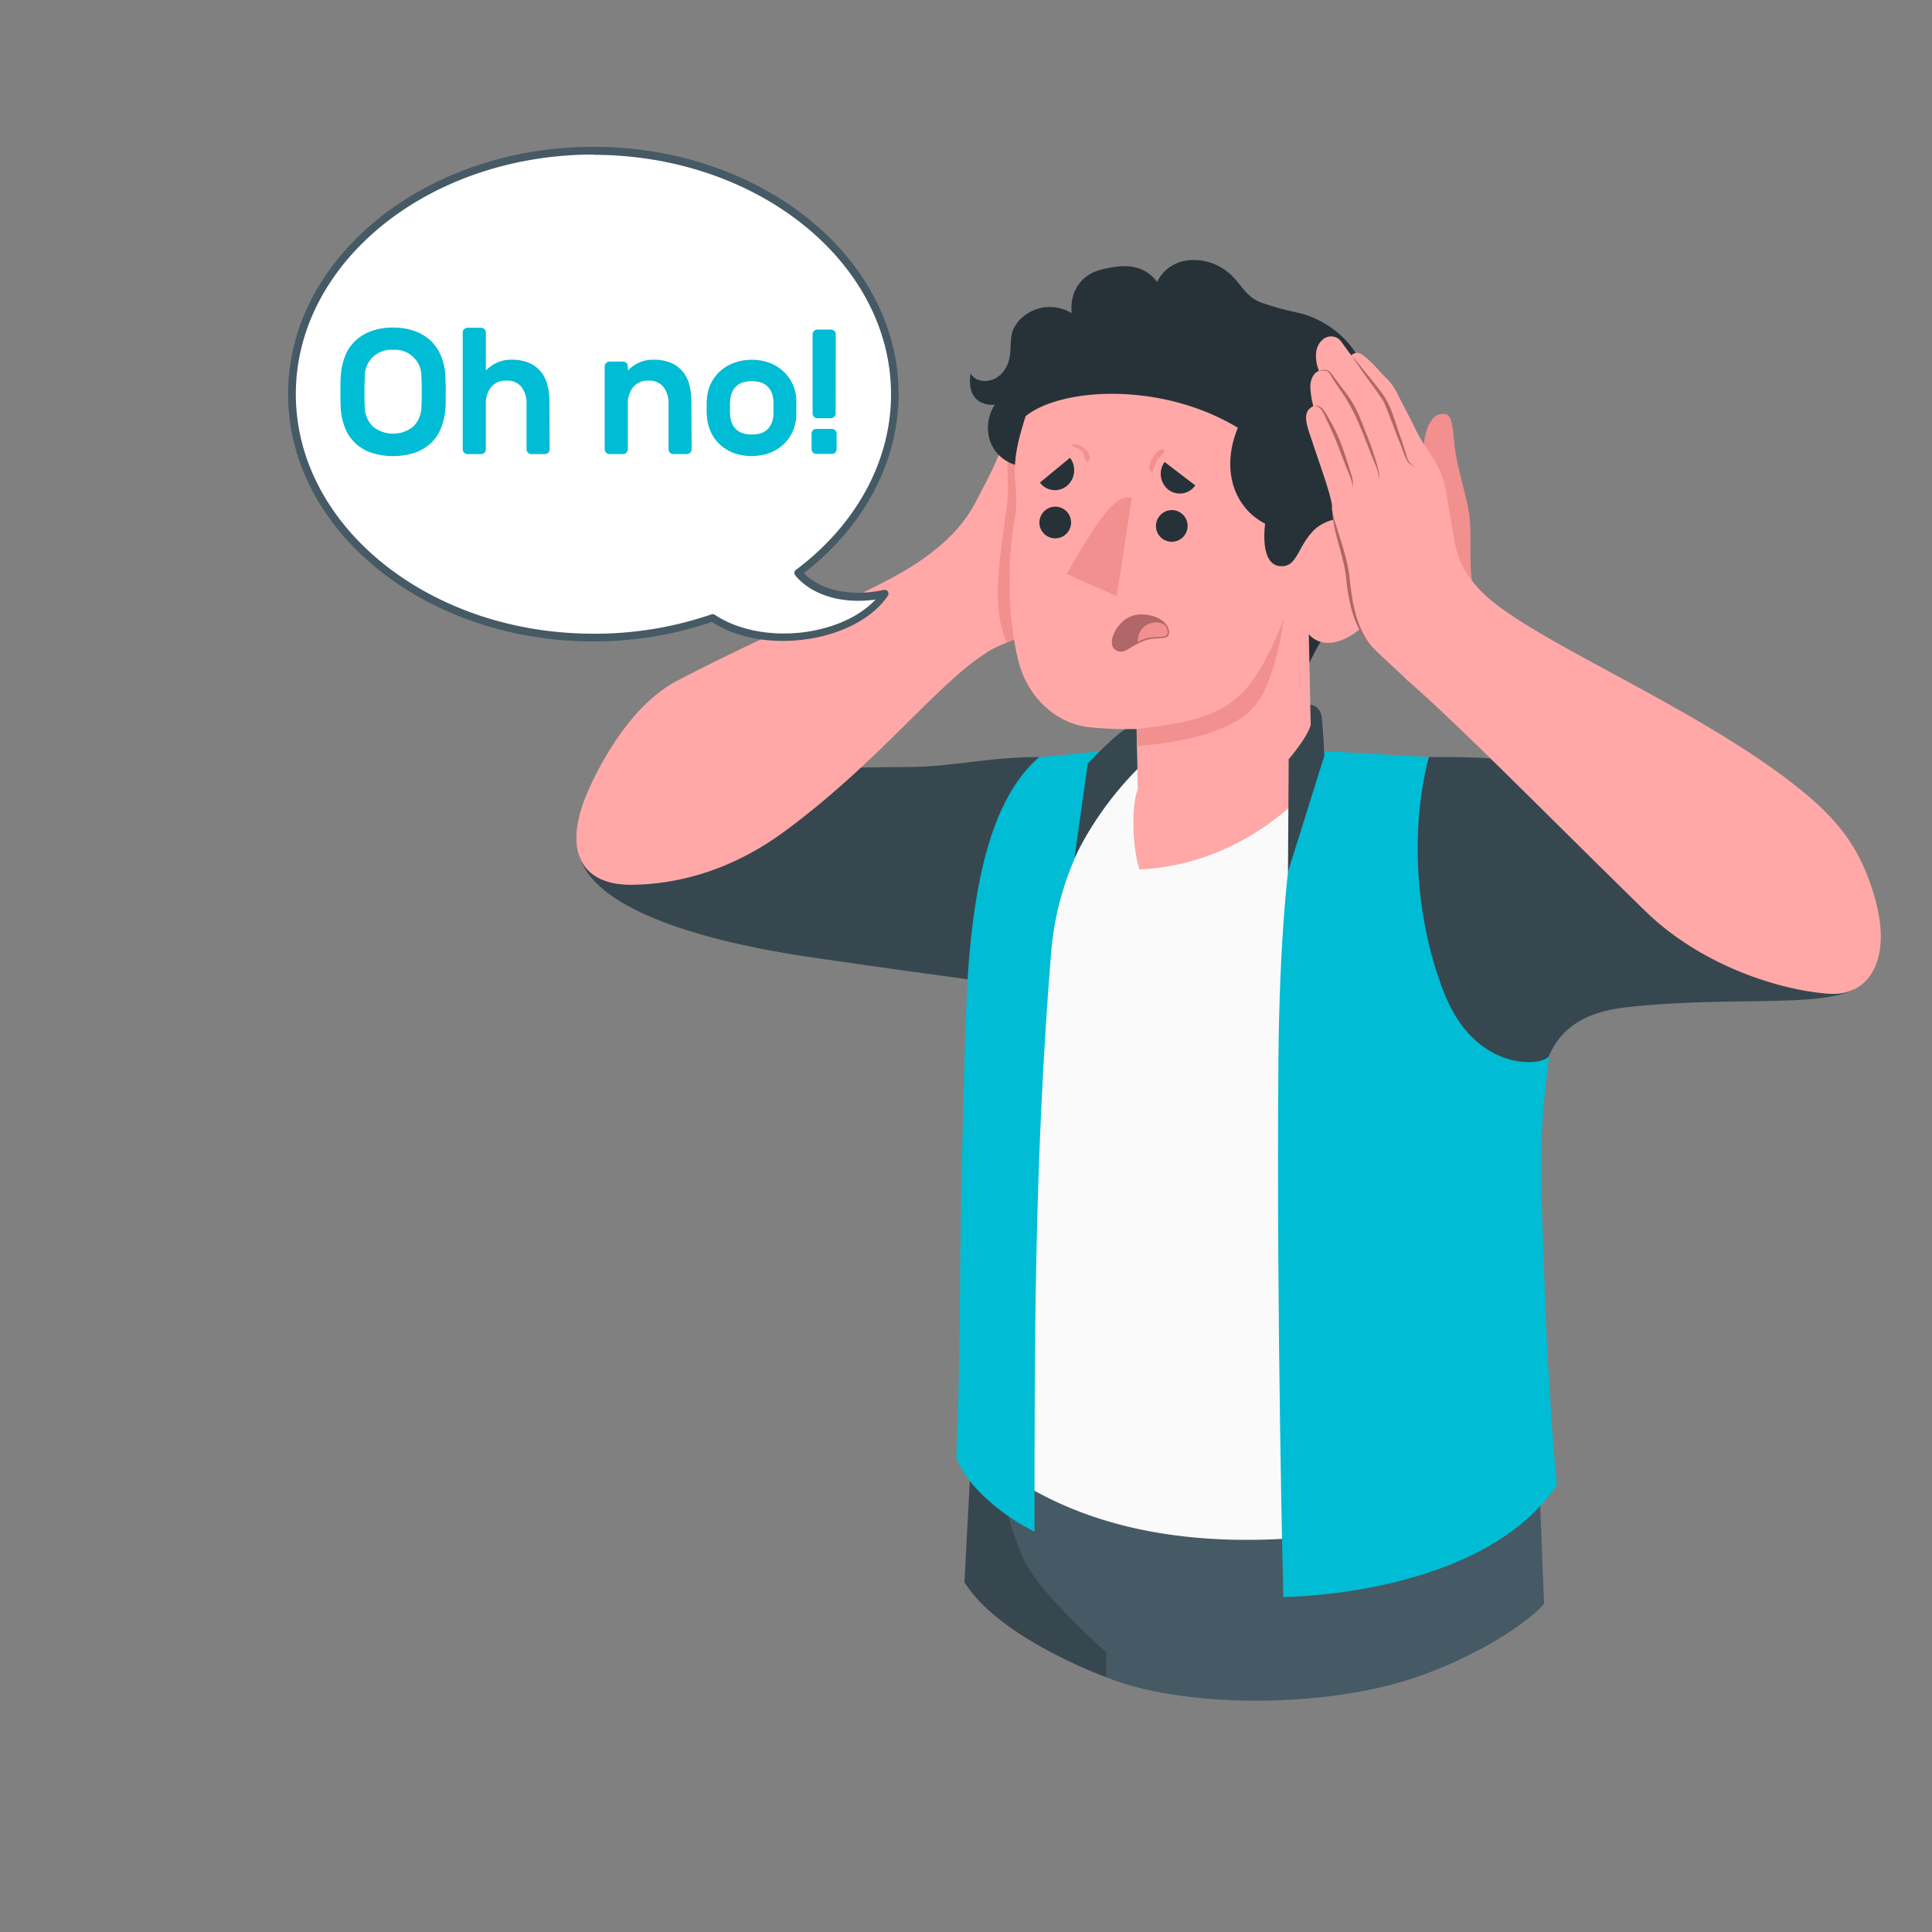 <svg xmlns="http://www.w3.org/2000/svg" viewBox="0 0 500 500"><rect x="0" y="0" width="500" height="500" fill="#808080" stroke="none"/><g id="freepik--Character--inject-4"><g id="freepik--character--inject-4"><g id="freepik--Bottom--inject-4"><path d="M286.27,434.06s-27.66-10-36.67-24.58c.83-16.2,2.39-45.29,2.63-45.09l52.13,5.39-11,45.71Z" style="fill:#37474f"></path><path d="M286.27,427.61v6.45c19.37,7.94,55.46,8.1,78.88.45,15.9-5.19,29.72-14,34.45-19.43l-1.78-45.29h-141c0,6.91,4.26,27.23,9.14,35.69S286.27,427.61,286.27,427.61Z" style="fill:#455a64"></path></g><g id="freepik--Top--inject-4"><g id="freepik--Arm--inject-4"><path d="M269,195.93c-13.75,0-22,2.52-34,2.57-30.83.13-47.87,1.93-47.87,1.93s-40,11.31-37.17,21.13c3.68,12.89,28.32,21.59,60.51,26.27,33.25,4.83,53.83,7.44,53.83,7.44Z" style="fill:#37474f"></path><path d="M277.06,111.38c1.09-4.4,2.23-8.78,3.32-13.18a25.57,25.57,0,0,0,1-5.61,8.82,8.82,0,0,0-1.44-5.42c-.79-1.1-2.41-2-3.45-1.09a3,3,0,0,0-.7,1q-5.22,10-10.43,20a53.1,53.1,0,0,1-3.68,6.32c-1.37,1.94-3.07,3.76-3.92,6s-4.12,8.31-5.22,10.43c-2.35,4.55-6.23,9.7-14.33,15.27-12.67,8.7-32.42,15.18-62.82,31-10,5.18-17.58,16.68-22.37,26.76-8.3,17.45-2.43,26.26,10.51,26.12,10.33-.12,24.48-2.85,39.19-13.58C227,197.64,242.31,177.22,255,169.12c3.14-2.31,8.67-3.65,10.64-5.32,3.86-3.28,5.61-6.78,6.54-11.75s.61-10.09.83-15.13c.19-4.12.08-8,.94-12.06C274.88,120.35,276,115.86,277.06,111.38Z" style="fill:#ffa8a7"></path><path d="M264.41,108.84h0l.93-1.77,10.43-20a3,3,0,0,1,.7-1c1-.87,2.66,0,3.45,1.09a8.82,8.82,0,0,1,1.44,5.42,25.57,25.57,0,0,1-1,5.61c-1.09,4.4-2.23,8.78-3.32,13.18s-2.18,9-3.13,13.48c-.86,4.07-.75,7.94-.94,12.06-.22,5,.1,10.15-.83,15.13s-2.68,8.47-6.54,11.75a21.81,21.81,0,0,1-5,2.47c-4.08-8.23-1.93-21.8-.17-34C261.91,122.08,258.45,117.67,264.41,108.84Z" style="fill:#f28f8f"></path></g><g id="freepik--Chest--inject-4"><path d="M252.24,258.07c.27-43.92,19.45-56.38,27.05-59.72l31-6.9c9.54.85,50.34,12.12,61.57,14.64,7.23,1.63,19.09,5.81,23.22,28.78,3.36,18.66,3.85,26.19,1.65,60.11a460.41,460.41,0,0,0,2.2,89.54c-49,16.13-103.15,22.7-140.39-4.6.73-6.18-4.12-57.45-4.76-72.59S252.16,270,252.24,258.07Z" style="fill:#fafafa"></path><path d="M296.92,197c-4.06,2.14-22.51,20-24.9,49.58-4.38,54.48-4.29,102.68-4.29,149.82-6.49-3.16-17.11-10.67-20.25-19.17,1-18.57,1-56.79,1.3-69.85.47-18.6,1-48.77,2.13-60.73,1.47-15.91,4.93-39.56,18-50.67,14.07-1.42,27.41-2.52,27.41-2.52Z" style="fill:#00BCD4"></path><g id="freepik--Head--inject-4"><path d="M336.76,178.26c1.78-10.64,12.33-21.76,17.08-31,4.57-9,7.29-15.9,6.74-24.3-.32-5-3.47-11.72-7.17-13.12,4.23-18.52-9.68-27.07-17.06-28.81a78.73,78.73,0,0,1-10.21-2.81c-4-1.67-4.93-4.89-8.17-7.63-5.57-4.71-15-4.79-18.5,2.37-3.71-4.78-8.74-4.65-14.54-3.16-5.53,1.43-8.14,6.12-7.56,11.22-7.77-4.32-14.88,1.18-15.58,5.74-.52,3.37.2,6.21-2,9.23-2.47,3.4-7.16,3.36-8.59.62-.79,4.78,1.08,8.42,6.27,8.14a10.87,10.87,0,0,0-1.33,9.13,9.9,9.9,0,0,0,9,6.81c.55,2.63.67,5,2.33,7.29a17.22,17.22,0,0,0,6.11,5.49c7.86,3.72,16.55,4.91,25,6.64l10,2.06c.59.11,3.62.29,4,.81Z" style="fill:#263238"></path><path d="M349.61,164.47c-7.46,4.49-10.9-.37-10.9-.37l.85,38.84s-16,20.66-44.65,22.09c-2.06-6.27-2-17.3-.45-20.74l-.34-15.6a101.55,101.55,0,0,1-12.65-.53c-8.34-1.12-15.4-7.7-17.81-16.72-2.51-9.43-3.23-24.86-1.21-36.18a31.4,31.4,0,0,0,.43-8.76c-.83-7.75.56-12.27,2.54-18.79,9.16-7.41,35.12-9,54.94,3-4.22,10.1-1.53,20.36,7.05,24.82-.39,3.18-.77,11.22,4.46,11,3.77-.11,4-4.84,7.86-9s12.87-5.31,16.38.81C361,146.91,357.79,159.56,349.61,164.47Z" style="fill:#ffa8a7"></path><path d="M294.12,188.69c13.23-1.6,23.27-3.06,30.14-12.66,4.3-6,7.93-15.7,7.93-15.7S330.87,172,326.57,180c-3.31,6.13-11.48,11.25-32.21,13.09Z" style="fill:#f28f8f"></path><path d="M299.16,136.34a4.1,4.1,0,1,0,4-4.33A4.15,4.15,0,0,0,299.16,136.34Z" style="fill:#263238"></path><path d="M309.34,125.62l-7.95-6.07a5.26,5.26,0,0,0,1,7.2A4.88,4.88,0,0,0,309.34,125.62Z" style="fill:#263238"></path><path d="M276.91,118.48l-7.78,6.41a4.84,4.84,0,0,0,7,.84A5.3,5.3,0,0,0,276.91,118.48Z" style="fill:#263238"></path><path d="M269,135.46a4.1,4.1,0,1,0,4-4.34A4.16,4.16,0,0,0,269,135.46Z" style="fill:#263238"></path><path d="M276,148.56l13,5.71,3.93-25.4C288,127.16,281.86,138.85,276,148.56Z" style="fill:#f28f8f"></path><path d="M288.68,168.2c2.12,1.4,3.41-.72,7.12-2.26s7.21.29,6.71-2.79c-.52-3.26-6.25-5.14-9.95-3.6S286.27,166.6,288.68,168.2Z" style="fill:#b16668"></path><path d="M295.51,165.63a9.4,9.4,0,0,0-1,.52,4.61,4.61,0,0,1,3.93-5,3.78,3.78,0,0,1,3.18.75,3.54,3.54,0,0,1,.48,1C302.87,165.9,299.22,164.09,295.51,165.63Z" style="fill:#f28f8f"></path></g><path d="M391.48,209.86l-21.69-13.93-30.42-1.73s-8,18.11-8.51,80.11c-.55,67.44,1.26,139,1.26,139s51.48-.11,70.8-29c0,0-2.17-20.55-3.29-54.52-.66-20.07-1.56-33.52.61-50.7C404.29,247.16,401,226.85,391.48,209.86Z" style="fill:#00BCD4"></path><path d="M333.33,225.62l.18-29.14s4.91-5.66,5.71-8.93l-.11-5.15s2.63-.05,3,3.6.62,9.61.62,9.61Z" style="fill:#37474f"></path><path d="M278.08,222l3.44-24.38s6-6.49,9.7-8.91h2.9l.23,10.33A87.3,87.3,0,0,0,278.08,222Z" style="fill:#37474f"></path><path d="M281.7,117.36a5,5,0,0,0-1-1.3,3.9,3.9,0,0,0-2.89-1.11c-.48,0-.19.74.16.79s.48.11.71.17h0s0,0,0,0l.15.06.13.06.06,0c.17.09.33.19.5.3l0,0s0,0,0,0l.13.1.22.21.07.07.07.08a2,2,0,0,1,.18.23l.16.23.05.09.06.12.12.27.06.15s.05.15,0,.09l0,.09a.83.83,0,0,0,0,.15,4,4,0,0,0,.18.68.84.84,0,0,0,.29.33c.11.12.32.27.46.14C282.38,118.91,282,118,281.7,117.36Z" style="fill:#f28f8f"></path><path d="M300.6,116.24a3.39,3.39,0,0,0-1.36,1,7.36,7.36,0,0,0-.9,1.18,7,7,0,0,0-.66,1.34,3.52,3.52,0,0,0-.21.77,2.3,2.3,0,0,0,0,.37,2.09,2.09,0,0,0,0,.25,2.35,2.35,0,0,0,.14.45c.06.23.48.6.67.28a3.77,3.77,0,0,0,.28-.48c0-.14.11-.27.16-.41s.15-.45.24-.67a7.54,7.54,0,0,1,.57-1.22,7.79,7.79,0,0,1,.76-1,6.07,6.07,0,0,0,1-1.14C301.47,116.52,300.94,116.14,300.6,116.24Z" style="fill:#f28f8f"></path></g><g id="freepik--arm--inject-4"><path d="M369.79,195.93c25.86-.31,34.81,2.74,54.34,8.08,9.26,2.53,36.86,9.13,36.86,9.13l25.29,28.05L479.92,256c-8.83,4.87-32.8,1.75-59,4.67-10.46,1.17-16.85,5.16-20.05,12.6-1.1,2.57-18.69,4.72-27-16C366.35,238.5,364.8,214.93,369.79,195.93Z" style="fill:#37474f"></path><path d="M381.11,151.41c-1-5.35-.17-12.88-.83-18s-3.52-13.1-4-19.57-1.39-7.12-3.86-6.58c-2,.44-4.69,4.82-3.71,11.69C369.39,124,373.53,147.88,381.11,151.41Z" style="fill:#f28f8f"></path><path d="M366.5,111.44c1.71,3.57,4.73,7,6.26,10.66,1.61,3.81,1.46,5.64,2.84,13.1,1.08,5.81,1,11,7.91,18,12.28,12.46,56.2,29.84,82.58,51.26,10.07,8.16,15.64,15.63,19.14,28,4.61,16.32-1.85,25.35-11.73,24.73-11.9-.75-32.75-6.8-47.77-21.47-24.84-24.26-48.38-48.31-61.5-59.65-3.2-3.15-7.52-6.87-9.49-9.1-3.69-4.17-5.17-10.34-5.72-15.88-.92-9.17-4.6-16.16-4.29-20.33-.68-3.93-3-10-5.05-16.29-1.19-3.57-2.49-6.66-1-8.48a5.24,5.24,0,0,1,1.2-.9s-.13-.47-.16-.67a19.59,19.59,0,0,1-.58-4,5.24,5.24,0,0,1,1.06-3.66,3.28,3.28,0,0,1,1.13-.78s-.13-.36-.28-.84a9.46,9.46,0,0,1-.42-4,5,5,0,0,1,1.95-3.47,3.31,3.31,0,0,1,3.82,0,5.57,5.57,0,0,1,1,1.15l2.28,3.12c1.6-1.23,2.64-.43,4.06.79,1.74,1.5,3.21,3.28,4.8,4.92a13.91,13.91,0,0,1,3.39,4.84C363.44,105.43,365.05,108.42,366.5,111.44Z" style="fill:#ffa8a7"></path><path d="M354.74,167c-4.54-4.63-5.74-11.48-6.4-17.64s-3.7-12.21-3.61-18.57a17,17,0,0,0,.88,4.63c1.41,4.54,3,9,3.64,13.81.61,6.22,1.57,12.67,5.49,17.77Z" style="fill:#b16668"></path><path d="M349.73,91.84c1.89,2.38,6.22,7.58,8,10,2.51,3.45,3.41,7.87,4.92,11.82l1.3,4a6.8,6.8,0,0,0,.75,1.92,9.58,9.58,0,0,0,1.6,1.33,7.6,7.6,0,0,1-1.79-1.18c-.89-1.15-1.91-4.52-2.53-5.87-1.29-3.28-2.46-6.62-3.84-9.85-2.53-4-5.94-8-8.37-12.16Z" style="fill:#b16668"></path><path d="M341.36,96a3.12,3.12,0,0,1,2.11-.2c.74.22,1.19,1,1.56,1.49.8,1.13,1.66,2.25,2.5,3.37a29.31,29.31,0,0,1,4.36,7.28c1.81,4.57,3.79,9.13,4.87,13.94a6,6,0,0,1,.18,2.1,14.23,14.23,0,0,0-1.11-4c-2.7-6.44-4.73-13.18-8.88-18.89-.77-1.17-1.56-2.33-2.31-3.53-.35-.65-.63-1.24-1.26-1.51a3.31,3.31,0,0,0-2,0Z" style="fill:#b16668"></path><path d="M339.91,105.1c2.27-.75,3.38,2.32,4.35,3.82,2.63,4.45,4.06,9.46,5.61,14.36a7,7,0,0,1,.11,3.11c.1-2.1-1-3.88-1.71-5.81s-1.47-3.83-2.2-5.75-1.63-3.73-2.45-5.59c-.85-1.51-1.52-4.48-3.71-4.14Z" style="fill:#b16668"></path></g></g></g></g><g id="freepik--speech-bubble-1--inject-4"><g id="freepik--speech-bubble--inject-4"><g id="freepik--speech-bubble--inject-4"><path d="M206.59,148.25c15.37-11.5,25-27.94,25-46.19,0-34.79-34.94-63-78-63s-78,28.2-78,63,34.93,63,78,63a93.9,93.9,0,0,0,30.88-5.13c13.3,9,36.82,5.29,44.58-6.22C219.72,155.72,211.16,153.71,206.59,148.25Z" style="fill:#fff"></path><path d="M153.56,166c-43.58,0-79-28.7-79-64s35.45-64,79-64,79,28.71,79,64c0,17.46-8.93,34.29-24.54,46.33,4.43,4.52,12.26,6.18,20.75,4.33a1,1,0,0,1,1,1.53c-3.83,5.68-11.65,9.88-20.9,11.22s-18.19-.28-24.65-4.45A94.88,94.88,0,0,1,153.56,166Zm0-126c-42.48,0-77,27.81-77,62s34.55,62,77,62A92.68,92.68,0,0,0,184.11,159a1,1,0,0,1,.89.11c6,4,14.84,5.7,23.66,4.42,7.55-1.1,14-4.16,17.93-8.36-8.65,1.21-16.46-1.09-20.77-6.25a1,1,0,0,1-.22-.76,1,1,0,0,1,.39-.68c15.64-11.7,24.61-28.25,24.61-45.39C230.6,67.88,196,40.07,153.56,40.07Z" style="fill:#455a64"></path></g><path d="M88.2,97.31a16.16,16.16,0,0,1,1-4.86,10.92,10.92,0,0,1,2.51-4,11.84,11.84,0,0,1,4.14-2.67,15.89,15.89,0,0,1,5.89-1,16.22,16.22,0,0,1,5.85,1,11.56,11.56,0,0,1,4.15,2.67,11.92,11.92,0,0,1,2.53,4,15.7,15.7,0,0,1,1,4.88c0,.58,0,1.23.07,1.94s0,1.43,0,2.18,0,1.48,0,2.19,0,1.35-.07,1.93a16.16,16.16,0,0,1-1,4.86,11.06,11.06,0,0,1-2.51,4,11.66,11.66,0,0,1-4.16,2.65,18.52,18.52,0,0,1-11.77,0,11.66,11.66,0,0,1-4.14-2.65,10.92,10.92,0,0,1-2.51-4,16.16,16.16,0,0,1-1-4.86c0-.58-.06-1.22-.07-1.93s0-1.44,0-2.19,0-1.48,0-2.18S88.17,97.89,88.2,97.31Zm20.86.23a6.81,6.81,0,0,0-7.33-7,6.79,6.79,0,0,0-7.32,7c-.06,1.17-.09,2.47-.09,3.89s0,2.73.09,3.89a7.19,7.19,0,0,0,2.14,5.11,8.35,8.35,0,0,0,10.36,0,7.16,7.16,0,0,0,2.15-5.11c.06-1.16.09-2.46.09-3.89S109.12,98.71,109.06,97.54Z" style="fill:#00BCD4"></path><path d="M142.25,116.28a1.25,1.25,0,0,1-1.24,1.24h-3.5a1.25,1.25,0,0,1-1.24-1.24V104.59a7,7,0,0,0-1.29-4.42,4.69,4.69,0,0,0-4-1.66,4.77,4.77,0,0,0-3.85,1.66,6.62,6.62,0,0,0-1.4,4.42v11.69a1.19,1.19,0,0,1-.37.88,1.22,1.22,0,0,1-.87.36H121a1.25,1.25,0,0,1-1.25-1.24V86.08A1.26,1.26,0,0,1,121,84.83h3.5a1.23,1.23,0,0,1,.87.37,1.19,1.19,0,0,1,.37.88v9.8a10.6,10.6,0,0,1,2.81-2,8.68,8.68,0,0,1,3.82-.78,11.08,11.08,0,0,1,4.7.88,8,8,0,0,1,3,2.34,9,9,0,0,1,1.64,3.43,17.31,17.31,0,0,1,.48,4.13Z" style="fill:#00BCD4"></path><path d="M179,116.28a1.25,1.25,0,0,1-1.24,1.24h-3.5a1.23,1.23,0,0,1-1.24-1.24V104.59a7,7,0,0,0-1.29-4.42,4.69,4.69,0,0,0-4-1.66,4.77,4.77,0,0,0-3.85,1.66,6.62,6.62,0,0,0-1.4,4.42v11.69a1.19,1.19,0,0,1-.37.88,1.22,1.22,0,0,1-.87.36h-3.5a1.22,1.22,0,0,1-.88-.36,1.19,1.19,0,0,1-.37-.88V94.82a1.26,1.26,0,0,1,1.25-1.24h3.5a1.26,1.26,0,0,1,1.24,1.24v1.06a10.6,10.6,0,0,1,2.81-2,8.68,8.68,0,0,1,3.82-.78,11.08,11.08,0,0,1,4.7.88,8,8,0,0,1,3,2.34,9,9,0,0,1,1.64,3.43,17.31,17.31,0,0,1,.48,4.13Z" style="fill:#00BCD4"></path><path d="M194.56,93.12a12.79,12.79,0,0,1,4.58.78,11.07,11.07,0,0,1,3.55,2.17,10.86,10.86,0,0,1,2.39,3.22,10.65,10.65,0,0,1,1,4,10.42,10.42,0,0,1,0,1.06v2.56a9.91,9.91,0,0,1,0,1,11.73,11.73,0,0,1-1.06,4,10.3,10.3,0,0,1-2.37,3.2,11,11,0,0,1-3.55,2.14,13.84,13.84,0,0,1-9.16,0,11,11,0,0,1-3.55-2.14,10,10,0,0,1-2.37-3.2,11.5,11.5,0,0,1-1.06-4c0-.27-.05-.62-.07-1s0-.84,0-1.27,0-.86,0-1.29,0-.78.07-1.06a10.47,10.47,0,0,1,1-4,10.69,10.69,0,0,1,2.39-3.22A11.07,11.07,0,0,1,190,93.9,12.75,12.75,0,0,1,194.56,93.12Zm5.57,10.36a5.87,5.87,0,0,0-.67-2.37,4.47,4.47,0,0,0-1.31-1.5,4.91,4.91,0,0,0-1.7-.76,9.19,9.19,0,0,0-1.89-.2,9,9,0,0,0-1.89.2,4.91,4.91,0,0,0-1.7.76,4.5,4.5,0,0,0-1.32,1.5,6,6,0,0,0-.66,2.37c0,.25-.06.55-.07.92s0,.75,0,1.15,0,.79,0,1.18a8.26,8.26,0,0,0,.07.9,6,6,0,0,0,.66,2.37,4.46,4.46,0,0,0,1.32,1.49,4.73,4.73,0,0,0,1.7.76,8.42,8.42,0,0,0,1.89.21,8.55,8.55,0,0,0,1.89-.21,4.73,4.73,0,0,0,1.7-.76,4.44,4.44,0,0,0,1.31-1.49,5.87,5.87,0,0,0,.67-2.37,6.86,6.86,0,0,0,.05-.9V104.4A7.69,7.69,0,0,0,200.13,103.48Z" style="fill:#00BCD4"></path><path d="M215.28,111a1.25,1.25,0,0,1,1.24,1.24v4a1.25,1.25,0,0,1-1.24,1.24h-4a1.25,1.25,0,0,1-1.25-1.24v-4a1.25,1.25,0,0,1,1.25-1.24Zm1-4a1.25,1.25,0,0,1-1.24,1.24h-3.5A1.25,1.25,0,0,1,210.3,107V86.54a1.26,1.26,0,0,1,1.25-1.25h3.5a1.21,1.21,0,0,1,.87.37,1.19,1.19,0,0,1,.37.88Z" style="fill:#00BCD4"></path></g></g></svg>
